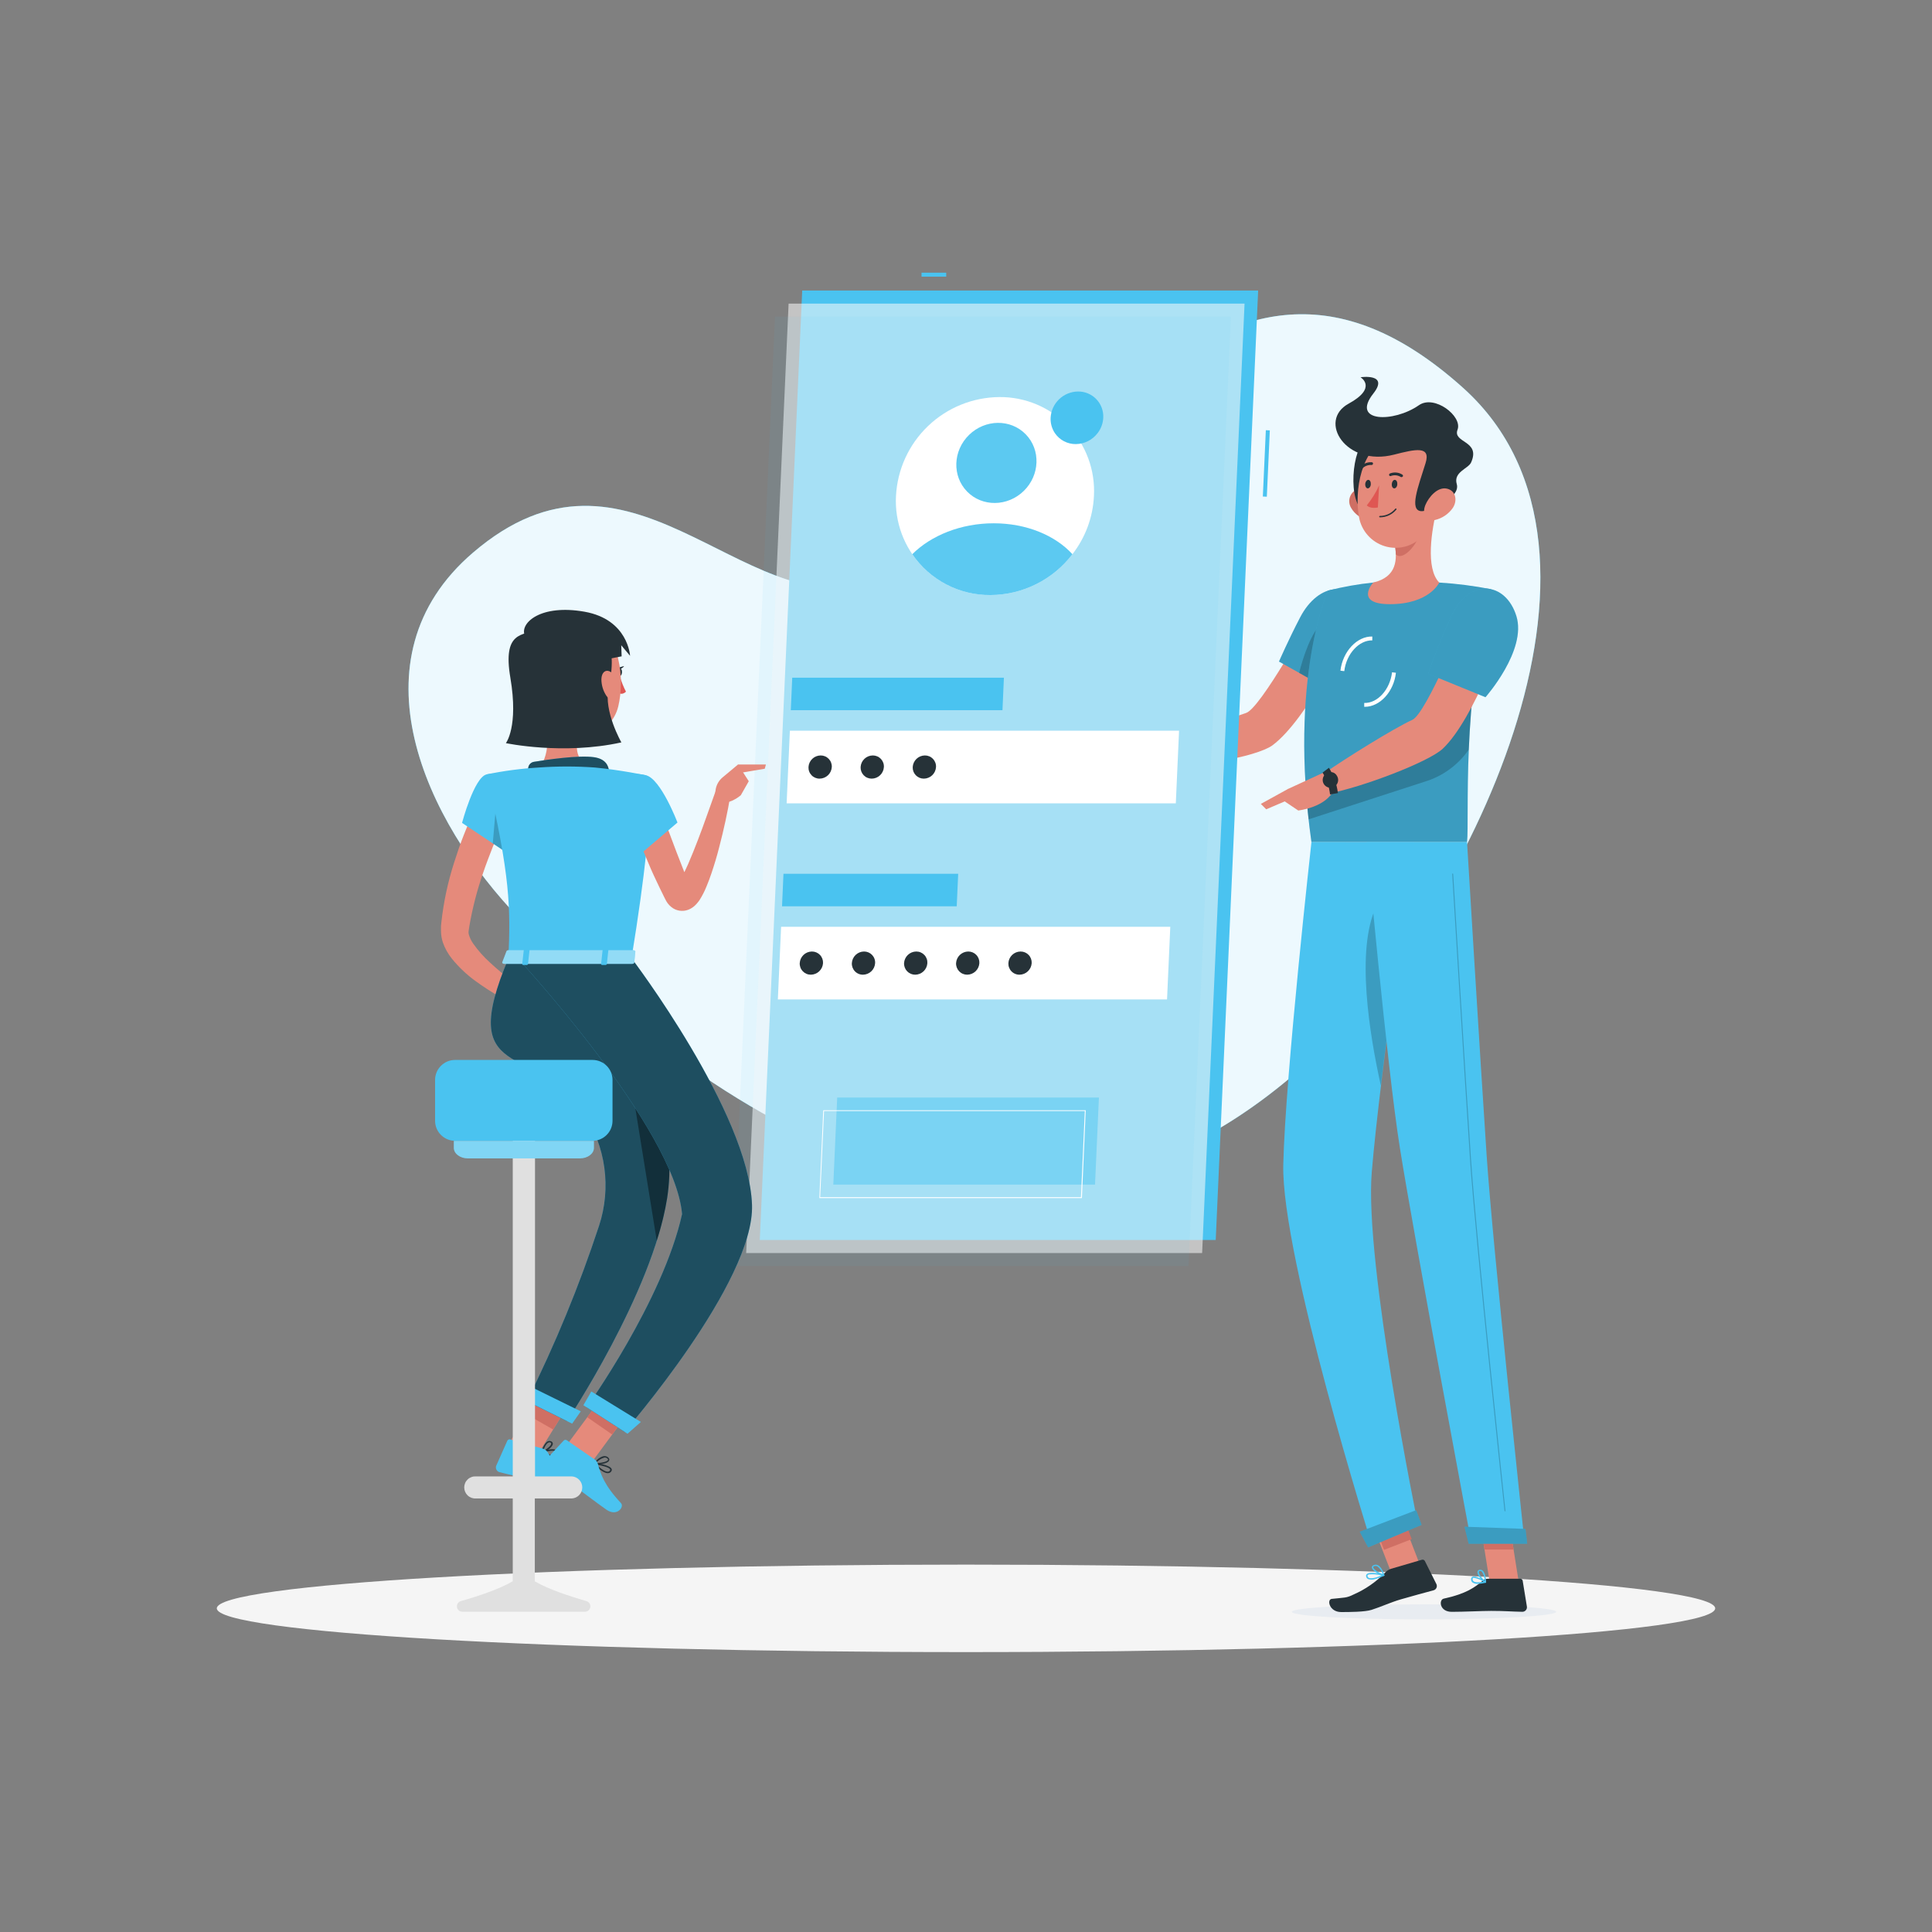 <svg width="301" height="301" viewBox="0 0 301 301" fill="none" xmlns="http://www.w3.org/2000/svg">
<rect x="0" y="0" width="301" height="301" fill="#808080" stroke="none"/>
<path d="M80.945 143.12C116.186 179.456 162.498 204.68 205.426 163.967C227.556 142.993 256.801 86.351 227.941 60.423C188.167 24.7 165.333 83.148 135.612 91.071C115.229 96.489 98.09 65.185 73.691 86.098C54.403 102.623 66.292 128.015 80.945 143.12Z" fill="#4AC3F0"/>
<path opacity="0.9" d="M80.945 143.12C116.186 179.456 162.498 204.68 205.426 163.967C227.556 142.993 256.801 86.351 227.941 60.423C188.167 24.7 165.333 83.148 135.612 91.071C115.229 96.489 98.09 65.185 73.691 86.098C54.403 102.623 66.292 128.015 80.945 143.12Z" fill="white"/>
<path d="M150.5 257.391C214.964 257.391 267.222 254.34 267.222 250.576C267.222 246.813 214.964 243.762 150.5 243.762C86.036 243.762 33.778 246.813 33.778 250.576C33.778 254.34 86.036 257.391 150.5 257.391Z" fill="#F5F5F5"/>
<path d="M210.249 98.385L204.277 95.977C204.277 95.977 196.397 110.346 194.139 111.075C191.069 112.062 184.712 114.807 180.943 115.289C180.432 115.891 179.595 117.763 179.673 118.443C184.736 120.135 195.861 117.889 198.245 116.119C203.669 112.104 210.249 98.385 210.249 98.385Z" fill="#E58A7B"/>
<path d="M212.085 95.116C213.198 99.228 207.166 107.499 207.166 107.499L199.262 103.068C199.262 103.068 200.743 99.667 202.549 96.206C205.445 90.613 210.814 90.426 212.085 95.116Z" fill="#4AC3F0"/>
<path opacity="0.2" d="M212.085 95.116C213.198 99.228 207.166 107.499 207.166 107.499L199.262 103.068C199.262 103.068 200.743 99.667 202.549 96.206C205.445 90.613 210.814 90.426 212.085 95.116Z" fill="black"/>
<path opacity="0.2" d="M202.399 104.838L205.511 106.584L206.059 97.03C204.247 98.421 202.97 102.611 202.399 104.838Z" fill="black"/>
<path d="M206.884 92.022C206.884 92.022 200.731 105.711 204.319 131.2H228.562C228.947 127.479 227.671 109.323 232.288 91.793C229.629 91.273 226.938 90.929 224.233 90.763C220.803 90.565 217.363 90.565 213.933 90.763C211.555 91.005 209.198 91.425 206.884 92.022Z" fill="#4AC3F0"/>
<path opacity="0.2" d="M206.884 92.022C206.884 92.022 200.731 105.711 204.319 131.2H228.562C228.947 127.479 227.671 109.323 232.288 91.793C229.629 91.273 226.938 90.929 224.233 90.763C220.803 90.565 217.363 90.565 213.933 90.763C211.555 91.005 209.198 91.425 206.884 92.022Z" fill="black"/>
<g style="mix-blend-mode:multiply">
<path d="M201.261 251.118C201.225 251.768 210.417 252.292 221.789 252.292C233.161 252.292 242.42 251.768 242.456 251.118C242.492 250.468 233.305 249.95 221.927 249.95C210.55 249.95 201.303 250.474 201.261 251.118Z" fill="#E8ECF1"/>
</g>
<path d="M217.443 234.035L213.143 235.7L216.847 245.268L221.146 243.603L217.443 234.035Z" fill="#E58A7B"/>
<path d="M236.616 246.489H232.083L230.422 235.996H234.955L236.616 246.489Z" fill="#E58A7B"/>
<path d="M231.77 245.965H236.863C236.952 245.965 237.037 245.997 237.104 246.054C237.171 246.111 237.216 246.191 237.23 246.278L237.887 250.305C237.9 250.406 237.892 250.509 237.863 250.607C237.833 250.704 237.783 250.795 237.716 250.871C237.649 250.948 237.565 251.009 237.472 251.05C237.379 251.092 237.278 251.113 237.176 251.112C235.4 251.082 234.545 250.973 232.306 250.973C230.927 250.973 228.092 251.118 226.178 251.118C224.263 251.118 224.137 249.24 224.925 249.065C228.465 248.301 229.838 247.259 231.018 246.248C231.226 246.065 231.493 245.964 231.77 245.965Z" fill="#263238"/>
<path d="M216.72 244.412L221.536 243.003C221.622 242.979 221.714 242.985 221.796 243.02C221.878 243.055 221.946 243.117 221.988 243.196L223.794 246.808C223.836 246.899 223.857 246.999 223.857 247.1C223.856 247.201 223.833 247.3 223.79 247.391C223.747 247.482 223.685 247.563 223.608 247.627C223.53 247.692 223.44 247.739 223.342 247.765C221.59 248.246 220.416 248.541 218.225 249.18C216.714 249.619 215.173 250.335 213.68 250.811C212.645 251.142 210.213 251.154 208.954 251.154C207.094 251.154 206.679 249.192 207.479 249.101C209.496 248.879 209.767 248.981 210.881 248.421C212.703 247.624 214.355 246.484 215.745 245.062C216.007 244.763 216.344 244.539 216.72 244.412Z" fill="#263238"/>
<path d="M181.702 115.265L176.717 113.176L174.664 118.702C176.707 119.013 178.786 119.013 180.829 118.702L181.702 115.265Z" fill="#E58A7B"/>
<path d="M173.009 113.031L172.876 116.703L174.664 118.69L176.717 113.164L173.009 113.031Z" fill="#E58A7B"/>
<path d="M218.033 234.848L213.72 236.513L215.63 241.46L219.943 239.795L218.033 234.848Z" fill="#CF6F64"/>
<path d="M234.955 235.996H230.422L231.283 241.408H235.816L234.955 235.996Z" fill="#CF6F64"/>
<path opacity="0.2" d="M203.548 124.307C203.639 125.397 203.741 126.51 203.873 127.654L221.897 121.803C224.712 120.968 227.158 119.2 228.832 116.788C228.905 115.181 228.995 113.489 229.133 111.725C229.194 110.87 229.266 109.991 229.344 109.1C229.422 108.209 229.531 107.222 229.645 106.271L203.548 124.307Z" fill="black"/>
<path d="M209.436 104.561L208.834 104.489C209.189 101.479 211.434 99.107 213.8 99.167V99.769C211.729 99.727 209.755 101.864 209.436 104.561Z" fill="white"/>
<path d="M212.645 110.118H212.542V109.516C214.613 109.594 216.558 107.433 216.877 104.742L217.479 104.814C217.16 107.758 214.986 110.118 212.645 110.118Z" fill="white"/>
<path d="M223.896 79.163C223.047 82.48 222.048 88.554 224.233 90.763C224.233 90.763 222.704 94.128 216.545 94.128C210.917 94.128 213.933 90.763 213.933 90.763C217.677 89.884 217.743 87.151 217.25 84.562L223.896 79.163Z" fill="#E58A7B"/>
<path d="M221.187 81.366L217.256 84.563C217.378 85.158 217.448 85.762 217.467 86.369C218.616 87.513 220.922 84.617 221.157 83.136C221.276 82.553 221.286 81.953 221.187 81.366Z" fill="#CF6F64"/>
<path d="M210.496 79.121C210.769 79.595 211.137 80.007 211.578 80.333C212.018 80.658 212.52 80.889 213.054 81.011C214.499 81.33 215.221 80 214.824 78.663C214.469 77.459 213.283 75.84 211.814 76.117C211.499 76.182 211.205 76.321 210.955 76.523C210.705 76.725 210.507 76.984 210.378 77.278C210.249 77.572 210.193 77.893 210.213 78.214C210.233 78.534 210.33 78.845 210.496 79.121Z" fill="#CF6F64"/>
<path d="M212.885 68.507C210.634 69.537 209.839 78.482 212.669 79.807C215.498 81.131 217.148 66.551 212.885 68.507Z" fill="#263238"/>
<path d="M224.582 74.172C224.041 78.663 223.98 81.306 221.572 83.605C220.826 84.368 219.884 84.911 218.849 85.172C217.814 85.433 216.727 85.403 215.708 85.085C214.689 84.768 213.778 84.175 213.075 83.372C212.372 82.569 211.904 81.587 211.724 80.535C210.995 76.502 212.001 69.838 216.504 68.05C217.45 67.632 218.49 67.476 219.517 67.596C220.544 67.716 221.52 68.109 222.345 68.734C223.169 69.358 223.811 70.192 224.204 71.148C224.598 72.104 224.728 73.148 224.582 74.172Z" fill="#E58A7B"/>
<path d="M217.184 70.831C220.519 69.982 222.969 69.404 222.09 72.18C220.928 75.888 219.531 79.476 221.404 79.638C222.548 79.741 227.604 77.598 226.96 75.424C226.4 73.534 228.766 73.016 229.188 72.059C230.747 68.592 226.286 69.049 227.081 66.942C227.875 64.835 223.469 61.44 221.061 63.132C217.142 65.865 210.417 65.823 213.951 61.325C216.485 58.117 211.964 58.773 211.964 58.773C211.964 58.773 214.697 60.392 210.098 62.897C205.234 65.57 209.695 72.751 217.184 70.831Z" fill="#263238"/>
<path d="M226.352 79.121C225.694 80.073 224.705 80.747 223.577 81.011C222.09 81.33 221.518 80 222.078 78.663C222.578 77.459 223.95 75.84 225.371 76.117C226.792 76.394 227.117 77.941 226.352 79.121Z" fill="#E58A7B"/>
<path d="M204.319 131.2C204.319 131.2 200.249 167.621 199.93 181.443C199.605 195.818 213.722 240.673 213.722 240.673L220.946 237.663C220.946 237.663 212.518 196.679 213.722 182.562C214.998 167.169 220.272 131.224 220.272 131.224L204.319 131.2Z" fill="#4AC3F0"/>
<path opacity="0.2" d="M214.432 141.199C211.188 147.929 213.373 161.24 215.131 169.126C215.799 163.557 216.594 157.513 217.346 151.921C217.274 143.324 216.606 136.684 214.432 141.199Z" fill="black"/>
<path d="M220.627 235.279C220.663 235.279 221.482 237.579 221.482 237.579L213.15 241.083L211.838 238.638L220.627 235.279Z" fill="#4AC3F0"/>
<path d="M212.922 131.2C212.922 131.2 216.034 165.839 218.093 178.812C220.356 193.025 229.23 240.36 229.23 240.36H237.531C237.531 240.36 232.559 194.175 231.62 180.1C230.596 164.833 228.562 131.2 228.562 131.2H212.922Z" fill="#4AC3F0"/>
<path d="M237.658 238.199C237.694 238.199 237.935 240.517 237.935 240.517H228.808L228.158 237.856L237.658 238.199Z" fill="#4AC3F0"/>
<path opacity="0.2" d="M234.479 235.454C234.46 235.454 234.442 235.448 234.428 235.436C234.413 235.423 234.404 235.406 234.401 235.388C234.353 234.966 229.868 193.248 229.025 180.606C228.11 166.892 226.268 136.473 226.25 136.166C226.249 136.156 226.25 136.146 226.253 136.137C226.257 136.127 226.262 136.118 226.269 136.111C226.276 136.104 226.284 136.098 226.293 136.094C226.302 136.09 226.312 136.088 226.322 136.088C226.342 136.088 226.361 136.095 226.375 136.109C226.39 136.122 226.399 136.14 226.4 136.16C226.4 136.467 228.261 166.862 229.176 180.6C230.018 193.242 234.503 234.93 234.545 235.382C234.547 235.392 234.547 235.402 234.544 235.412C234.542 235.422 234.537 235.431 234.531 235.439C234.525 235.447 234.517 235.453 234.508 235.458C234.499 235.463 234.489 235.465 234.479 235.466V235.454Z" fill="black"/>
<path d="M217.695 75.424C217.695 75.792 217.466 76.087 217.226 76.087C216.985 76.087 216.81 75.792 216.834 75.424C216.858 75.057 217.063 74.762 217.304 74.762C217.545 74.762 217.719 75.063 217.695 75.424Z" fill="#263238"/>
<path d="M213.566 75.424C213.566 75.792 213.331 76.087 213.096 76.087C212.861 76.087 212.681 75.792 212.699 75.424C212.717 75.057 212.934 74.762 213.174 74.762C213.415 74.762 213.59 75.063 213.566 75.424Z" fill="#263238"/>
<path d="M214.866 75.611C214.363 76.732 213.716 77.783 212.94 78.735C213.542 79.337 214.667 79.06 214.667 79.06L214.866 75.611Z" fill="#DF5753"/>
<path d="M214.974 80.596C214.96 80.596 214.947 80.593 214.934 80.587C214.921 80.582 214.909 80.573 214.9 80.563C214.89 80.553 214.883 80.541 214.878 80.528C214.873 80.515 214.871 80.501 214.872 80.487C214.874 80.458 214.886 80.43 214.908 80.41C214.929 80.39 214.957 80.379 214.986 80.379C215.447 80.382 215.902 80.282 216.319 80.086C216.736 79.89 217.103 79.603 217.394 79.247C217.415 79.229 217.442 79.219 217.47 79.219C217.497 79.219 217.524 79.229 217.545 79.247C217.564 79.267 217.575 79.294 217.575 79.322C217.575 79.35 217.564 79.377 217.545 79.397C217.233 79.776 216.84 80.081 216.395 80.288C215.951 80.495 215.465 80.6 214.974 80.596Z" fill="#263238"/>
<path d="M218.43 74.317C218.401 74.332 218.369 74.34 218.337 74.34C218.304 74.34 218.272 74.332 218.243 74.317C218.018 74.171 217.762 74.081 217.495 74.053C217.228 74.024 216.959 74.059 216.708 74.154C216.684 74.167 216.657 74.174 216.63 74.176C216.603 74.177 216.575 74.174 216.549 74.165C216.524 74.156 216.5 74.142 216.48 74.123C216.459 74.105 216.443 74.083 216.431 74.058C216.409 74.004 216.408 73.944 216.43 73.89C216.451 73.836 216.493 73.793 216.546 73.769C216.86 73.641 217.201 73.59 217.54 73.621C217.878 73.653 218.204 73.766 218.49 73.95C218.513 73.966 218.533 73.986 218.548 74.009C218.563 74.032 218.574 74.058 218.579 74.086C218.584 74.113 218.583 74.141 218.577 74.169C218.572 74.196 218.56 74.222 218.544 74.245C218.514 74.279 218.474 74.304 218.43 74.317Z" fill="#263238"/>
<path d="M211.97 73.113C211.938 73.105 211.909 73.088 211.886 73.064C211.866 73.045 211.85 73.021 211.839 72.996C211.828 72.97 211.823 72.942 211.823 72.914C211.823 72.886 211.828 72.858 211.839 72.832C211.85 72.806 211.866 72.783 211.886 72.763C212.117 72.505 212.404 72.303 212.726 72.173C213.047 72.044 213.394 71.99 213.74 72.017C213.768 72.021 213.794 72.031 213.818 72.046C213.842 72.061 213.862 72.081 213.878 72.104C213.894 72.127 213.905 72.153 213.91 72.181C213.915 72.208 213.915 72.236 213.909 72.264C213.896 72.32 213.863 72.369 213.816 72.402C213.77 72.435 213.713 72.45 213.656 72.444C213.382 72.427 213.108 72.472 212.855 72.577C212.602 72.681 212.375 72.842 212.193 73.046C212.166 73.077 212.13 73.099 212.091 73.111C212.052 73.123 212.01 73.123 211.97 73.113Z" fill="#263238"/>
<path d="M234.618 97.716L228.357 96.049C228.357 96.049 222.216 111.165 220.043 112.146C217.093 113.495 209.623 118.166 206.444 120.376C206.269 121.128 206.408 123.121 206.805 123.669C212.223 122.681 222.596 118.69 224.763 116.661C229.705 112.032 234.618 97.716 234.618 97.716Z" fill="#E58A7B"/>
<path d="M230.247 246.76C229.942 246.784 229.637 246.701 229.386 246.525C229.309 246.455 229.251 246.366 229.218 246.267C229.185 246.167 229.179 246.061 229.2 245.959C229.203 245.895 229.224 245.833 229.26 245.78C229.297 245.727 229.346 245.685 229.404 245.658C229.91 245.399 231.325 246.296 231.487 246.398C231.505 246.409 231.519 246.426 231.527 246.446C231.534 246.465 231.535 246.487 231.529 246.507C231.524 246.528 231.514 246.547 231.499 246.563C231.484 246.579 231.466 246.591 231.445 246.597C231.053 246.694 230.651 246.748 230.247 246.76ZM229.645 245.821C229.6 245.81 229.552 245.81 229.507 245.821C229.484 245.832 229.464 245.85 229.452 245.873C229.439 245.895 229.433 245.921 229.434 245.947C229.418 246.017 229.421 246.09 229.442 246.159C229.463 246.227 229.502 246.289 229.555 246.338C229.79 246.549 230.38 246.573 231.156 246.423C230.694 246.118 230.173 245.913 229.627 245.821H229.645Z" fill="#4AC3F0"/>
<path d="M231.415 246.597C231.399 246.602 231.383 246.602 231.367 246.597C230.915 246.345 230.067 245.351 230.193 244.846C230.212 244.765 230.257 244.694 230.322 244.643C230.386 244.591 230.466 244.563 230.548 244.563C230.629 244.552 230.711 244.559 230.789 244.582C230.867 244.606 230.939 244.647 231 244.701C231.499 245.129 231.529 246.441 231.529 246.507C231.532 246.527 231.529 246.547 231.519 246.565C231.509 246.582 231.494 246.596 231.475 246.603C231.455 246.608 231.434 246.605 231.415 246.597ZM230.608 244.761H230.566C230.428 244.761 230.41 244.84 230.404 244.87C230.332 245.165 230.867 245.917 231.313 246.272C231.311 245.764 231.153 245.268 230.861 244.852C230.791 244.791 230.701 244.758 230.608 244.761Z" fill="#4AC3F0"/>
<path d="M214.264 246.007C213.896 246.136 213.495 246.136 213.126 246.007C213.043 245.962 212.972 245.896 212.92 245.816C212.869 245.736 212.838 245.645 212.831 245.55C212.824 245.49 212.831 245.43 212.853 245.374C212.875 245.318 212.911 245.269 212.958 245.231C213.439 244.797 215.408 245.231 215.631 245.315C215.652 245.32 215.67 245.333 215.684 245.35C215.697 245.368 215.703 245.389 215.703 245.411C215.704 245.434 215.698 245.456 215.686 245.476C215.674 245.495 215.657 245.51 215.637 245.52C215.193 245.72 214.734 245.883 214.264 246.007ZM213.283 245.291C213.214 245.305 213.15 245.336 213.096 245.381C213.077 245.396 213.062 245.415 213.054 245.437C213.045 245.46 213.043 245.484 213.048 245.508C213.052 245.571 213.072 245.632 213.105 245.686C213.139 245.739 213.185 245.784 213.241 245.815C213.56 245.983 214.3 245.851 215.257 245.447C214.613 245.285 213.945 245.232 213.283 245.291Z" fill="#4AC3F0"/>
<path d="M215.618 245.519H215.57C214.968 245.411 213.764 244.719 213.728 244.201C213.728 244.081 213.782 243.912 214.071 243.816C214.169 243.781 214.272 243.766 214.376 243.772C214.479 243.779 214.58 243.806 214.673 243.852C215.323 244.171 215.666 245.327 215.685 245.381C215.689 245.399 215.688 245.418 215.683 245.436C215.678 245.454 215.668 245.47 215.654 245.483C215.645 245.498 215.633 245.51 215.618 245.519ZM214.192 243.996H214.131C213.945 244.062 213.945 244.141 213.945 244.165C213.945 244.478 214.818 245.05 215.426 245.242C215.286 244.759 214.989 244.335 214.583 244.038C214.462 243.977 214.323 243.962 214.192 243.996Z" fill="#4AC3F0"/>
<path d="M206.956 120.021L200.677 122.91L199.948 124.716L202.266 126.275C202.266 126.275 206.601 125.806 207.835 123.018L206.956 120.021Z" fill="#E58A7B"/>
<path d="M207.22 123.771C207.08 122.565 206.682 121.402 206.052 120.364L207.046 119.617C207.793 120.814 208.27 122.16 208.442 123.56L207.22 123.771Z" fill="#263238"/>
<path d="M208.292 120.876C208.425 121.084 208.49 121.329 208.479 121.576C208.468 121.823 208.381 122.061 208.229 122.257C208.078 122.453 207.871 122.597 207.634 122.671C207.398 122.745 207.145 122.744 206.909 122.668C206.674 122.593 206.467 122.447 206.317 122.25C206.168 122.053 206.082 121.815 206.073 121.568C206.063 121.32 206.13 121.076 206.265 120.868C206.399 120.661 206.594 120.499 206.823 120.406C207.08 120.275 207.379 120.251 207.654 120.339C207.929 120.427 208.158 120.62 208.292 120.876Z" fill="#263238"/>
<path d="M196.433 125.246L197.27 126.089L202.904 123.681L200.677 122.91L196.433 125.246Z" fill="#E58A7B"/>
<path opacity="0.2" d="M220.627 235.279C220.663 235.279 221.482 237.579 221.482 237.579L213.15 241.083L211.838 238.638L220.627 235.279Z" fill="black"/>
<path opacity="0.2" d="M237.658 238.199C237.694 238.199 237.935 240.517 237.935 240.517H228.808L228.158 237.856L237.658 238.199Z" fill="black"/>
<path d="M236.249 95.983C237.904 101.323 231.433 108.625 231.433 108.625L222.493 104.977C223.553 101.89 224.775 98.862 226.153 95.905C228.899 89.987 234.575 90.595 236.249 95.983Z" fill="#4AC3F0"/>
<path opacity="0.2" d="M236.249 95.983C237.904 101.323 231.433 108.625 231.433 108.625L222.493 104.977C223.553 101.89 224.775 98.862 226.153 95.905C228.899 89.987 234.575 90.595 236.249 95.983Z" fill="black"/>
<path d="M147.418 42.483H143.571V43.103H147.418V42.483Z" fill="#4AC3F0"/>
<path d="M197.214 67.025L196.748 77.356L197.368 77.384L197.833 67.052L197.214 67.025Z" fill="#4AC3F0"/>
<path d="M196.017 45.265H124.981L118.371 193.188H189.407L196.017 45.265Z" fill="#4AC3F0"/>
<path opacity="0.56" d="M193.898 47.299H122.862L116.252 195.223H187.288L193.898 47.299Z" fill="#FAFAFA"/>
<path opacity="0.07" d="M191.779 49.328H120.743L114.127 197.252H185.163L191.779 49.328Z" fill="#4AC3F0"/>
<path d="M183.694 113.844H123.061L122.555 125.162H183.188L183.694 113.844Z" fill="white"/>
<path d="M156.405 105.585H123.428L123.205 110.648H156.183L156.405 105.585Z" fill="#4AC3F0"/>
<path d="M182.327 144.39H121.694L121.188 155.708H181.822L182.327 144.39Z" fill="white"/>
<path opacity="0.47" d="M171.209 170.992H130.435L129.827 184.555H170.601L171.209 170.992Z" fill="#4AC3F0"/>
<path d="M168.482 186.662H127.708C127.69 186.667 127.672 186.667 127.654 186.662C127.648 186.645 127.648 186.626 127.654 186.608L128.256 173.039C128.256 173.03 128.258 173.021 128.261 173.012C128.265 173.004 128.271 172.996 128.277 172.99C128.284 172.984 128.292 172.979 128.301 172.976C128.31 172.973 128.319 172.972 128.328 172.973H169.102C169.109 172.969 169.117 172.967 169.126 172.967C169.134 172.967 169.142 172.969 169.15 172.973C169.154 172.98 169.156 172.989 169.156 172.997C169.156 173.005 169.154 173.014 169.15 173.021L168.56 186.62C168.553 186.634 168.541 186.646 168.527 186.654C168.513 186.661 168.497 186.664 168.482 186.662ZM127.78 186.518H168.409L169.011 173.093H128.382L127.78 186.518Z" fill="white"/>
<path d="M149.284 136.13H122.062L121.839 141.199H149.055L149.284 136.13Z" fill="#4AC3F0"/>
<path d="M170.432 77.285C170.276 80.579 169.105 83.744 167.079 86.345C165.579 88.31 163.649 89.906 161.437 91.009C159.224 92.112 156.789 92.693 154.317 92.708C152.319 92.724 150.339 92.33 148.5 91.551C146.66 90.772 144.999 89.625 143.62 88.18C142.24 86.735 141.171 85.023 140.479 83.149C139.786 81.276 139.484 79.28 139.592 77.285C139.803 73.146 141.588 69.244 144.582 66.377C147.575 63.51 151.55 61.895 155.695 61.862C157.694 61.843 159.676 62.235 161.518 63.012C163.36 63.79 165.023 64.937 166.404 66.382C167.785 67.828 168.855 69.541 169.548 71.416C170.241 73.291 170.542 75.289 170.432 77.285Z" fill="white"/>
<path d="M171.883 65.088C171.844 65.964 171.532 66.806 170.992 67.496C170.592 68.018 170.079 68.442 169.49 68.735C168.902 69.028 168.254 69.183 167.597 69.188C166.96 69.192 166.332 69.04 165.767 68.745C165.203 68.45 164.719 68.021 164.358 67.496C163.88 66.787 163.644 65.943 163.684 65.088C163.742 63.989 164.217 62.954 165.013 62.193C165.808 61.433 166.863 61.004 167.964 60.995C168.495 60.99 169.021 61.094 169.51 61.3C170 61.506 170.441 61.811 170.809 62.194C171.176 62.578 171.461 63.032 171.645 63.53C171.83 64.028 171.911 64.558 171.883 65.088Z" fill="#4AC3F0"/>
<path d="M129.592 119.503C129.563 119.988 129.352 120.445 129 120.78C128.648 121.115 128.182 121.304 127.696 121.309C127.461 121.312 127.229 121.267 127.012 121.176C126.796 121.085 126.6 120.951 126.438 120.782C126.275 120.613 126.149 120.412 126.068 120.192C125.986 119.972 125.95 119.738 125.962 119.503C125.988 119.017 126.199 118.559 126.552 118.224C126.904 117.888 127.372 117.7 127.859 117.697C128.093 117.695 128.325 117.741 128.541 117.832C128.757 117.923 128.952 118.058 129.115 118.227C129.277 118.396 129.403 118.596 129.485 118.816C129.567 119.035 129.604 119.269 129.592 119.503Z" fill="#263238"/>
<path d="M137.707 119.503C137.68 119.989 137.468 120.446 137.116 120.781C136.764 121.117 136.297 121.306 135.811 121.309C135.577 121.311 135.345 121.265 135.129 121.174C134.913 121.083 134.719 120.949 134.557 120.78C134.395 120.611 134.269 120.41 134.188 120.191C134.107 119.971 134.071 119.737 134.083 119.503C134.109 119.018 134.319 118.561 134.671 118.226C135.022 117.89 135.488 117.701 135.973 117.697C136.208 117.695 136.441 117.74 136.657 117.831C136.874 117.921 137.069 118.056 137.232 118.225C137.394 118.394 137.52 118.595 137.602 118.815C137.684 119.035 137.72 119.269 137.707 119.503Z" fill="#263238"/>
<path d="M145.828 119.503C145.801 119.989 145.589 120.446 145.237 120.781C144.885 121.117 144.418 121.306 143.932 121.309C143.698 121.311 143.465 121.265 143.249 121.174C143.033 121.083 142.838 120.949 142.676 120.78C142.514 120.611 142.387 120.411 142.305 120.191C142.223 119.972 142.187 119.738 142.198 119.503C142.226 119.018 142.437 118.561 142.789 118.225C143.141 117.89 143.608 117.701 144.095 117.697C144.329 117.695 144.562 117.74 144.778 117.831C144.995 117.921 145.19 118.056 145.353 118.225C145.515 118.394 145.641 118.595 145.723 118.815C145.805 119.035 145.841 119.269 145.828 119.503Z" fill="#263238"/>
<path d="M128.226 150.049C128.197 150.534 127.985 150.99 127.633 151.325C127.281 151.66 126.816 151.849 126.33 151.855C126.095 151.857 125.863 151.811 125.647 151.72C125.431 151.629 125.236 151.494 125.073 151.325C124.911 151.156 124.785 150.956 124.703 150.736C124.621 150.517 124.584 150.283 124.596 150.049C124.623 149.563 124.835 149.106 125.187 148.771C125.539 148.435 126.006 148.247 126.492 148.243C126.726 148.241 126.959 148.287 127.175 148.378C127.391 148.469 127.586 148.603 127.748 148.772C127.911 148.941 128.037 149.142 128.119 149.361C128.201 149.581 128.237 149.815 128.226 150.049Z" fill="#263238"/>
<path d="M136.341 150.049C136.313 150.533 136.103 150.989 135.752 151.325C135.401 151.66 134.936 151.849 134.451 151.855C134.216 151.858 133.983 151.812 133.767 151.721C133.55 151.631 133.355 151.497 133.192 151.327C133.03 151.158 132.904 150.957 132.822 150.737C132.74 150.517 132.704 150.283 132.717 150.049C132.744 149.563 132.956 149.106 133.308 148.771C133.66 148.435 134.127 148.247 134.613 148.243C134.847 148.241 135.079 148.287 135.295 148.378C135.511 148.469 135.705 148.603 135.867 148.772C136.029 148.942 136.155 149.142 136.236 149.362C136.318 149.581 136.353 149.815 136.341 150.049Z" fill="#263238"/>
<path d="M144.48 150.049C144.453 150.534 144.241 150.991 143.889 151.327C143.537 151.662 143.07 151.851 142.584 151.855C142.35 151.856 142.118 151.809 141.902 151.718C141.687 151.627 141.492 151.493 141.33 151.324C141.167 151.155 141.041 150.955 140.959 150.735C140.876 150.516 140.839 150.283 140.85 150.049C140.879 149.564 141.091 149.108 141.443 148.772C141.795 148.437 142.26 148.248 142.746 148.243C142.981 148.24 143.214 148.285 143.43 148.376C143.646 148.467 143.842 148.601 144.004 148.77C144.167 148.939 144.293 149.14 144.375 149.36C144.457 149.58 144.492 149.814 144.48 150.049Z" fill="#263238"/>
<path d="M152.583 150.049C152.554 150.534 152.342 150.99 151.99 151.325C151.638 151.66 151.173 151.85 150.687 151.855C150.452 151.856 150.221 151.809 150.005 151.718C149.789 151.627 149.595 151.492 149.432 151.324C149.27 151.155 149.144 150.955 149.062 150.735C148.979 150.516 148.942 150.283 148.953 150.049C148.982 149.564 149.194 149.108 149.545 148.772C149.897 148.437 150.363 148.248 150.849 148.243C151.084 148.241 151.316 148.287 151.532 148.378C151.748 148.469 151.943 148.603 152.105 148.772C152.268 148.941 152.394 149.142 152.476 149.361C152.558 149.581 152.594 149.815 152.583 150.049Z" fill="#263238"/>
<path d="M160.734 150.049C160.705 150.534 160.493 150.99 160.141 151.325C159.79 151.66 159.324 151.85 158.838 151.855C158.603 151.858 158.37 151.812 158.154 151.721C157.938 151.631 157.742 151.497 157.58 151.327C157.417 151.158 157.291 150.957 157.209 150.737C157.127 150.517 157.092 150.283 157.104 150.049C157.131 149.563 157.343 149.106 157.695 148.771C158.047 148.435 158.514 148.247 159 148.243C159.235 148.241 159.467 148.287 159.683 148.378C159.899 148.469 160.094 148.603 160.256 148.772C160.419 148.941 160.545 149.142 160.627 149.361C160.709 149.581 160.745 149.815 160.734 150.049Z" fill="#263238"/>
<path d="M159.502 76.482C162.021 74.018 162.155 70.068 159.8 67.66C157.446 65.252 153.494 65.298 150.974 67.762C148.455 70.226 148.321 74.175 150.676 76.583C153.031 78.991 156.982 78.946 159.502 76.482Z" fill="#4AC3F0"/>
<path d="M167.079 86.345C165.579 88.31 163.649 89.906 161.437 91.009C159.224 92.112 156.789 92.693 154.317 92.708C151.92 92.729 149.554 92.159 147.429 91.049C145.304 89.94 143.485 88.324 142.132 86.345C145.058 83.432 149.687 81.529 154.816 81.529C159.945 81.529 164.412 83.432 167.079 86.345Z" fill="#4AC3F0"/>
<path opacity="0.1" d="M159.502 76.482C162.021 74.018 162.155 70.068 159.8 67.66C157.446 65.252 153.494 65.298 150.974 67.762C148.455 70.226 148.321 74.175 150.676 76.583C153.031 78.991 156.982 78.946 159.502 76.482Z" fill="white"/>
<path opacity="0.1" d="M167.079 86.345C165.579 88.31 163.649 89.906 161.437 91.009C159.224 92.112 156.789 92.693 154.317 92.708C151.92 92.729 149.554 92.159 147.429 91.049C145.304 89.94 143.485 88.324 142.132 86.345C145.058 83.432 149.687 81.529 154.816 81.529C159.945 81.529 164.412 83.432 167.079 86.345Z" fill="white"/>
<path d="M78.507 127.889C77.935 129.141 77.333 130.52 76.809 131.856C76.285 133.193 75.75 134.571 75.286 135.944C74.34 138.649 73.619 141.428 73.131 144.252L72.998 145.137C72.986 145.288 73 145.441 73.041 145.588C73.183 146.087 73.406 146.559 73.703 146.985C74.476 148.087 75.373 149.097 76.376 149.995C77.433 150.978 78.542 151.905 79.699 152.77C80.855 153.661 82.071 154.528 83.269 155.346L82.143 157.459C79.282 156.213 76.567 154.657 74.046 152.818C72.701 151.837 71.487 150.688 70.434 149.399C69.81 148.631 69.323 147.762 68.995 146.828C68.805 146.245 68.707 145.636 68.706 145.022C68.706 144.878 68.706 144.667 68.706 144.565V144.27L68.766 143.668C69.112 140.531 69.771 137.437 70.735 134.433C71.204 132.952 71.704 131.477 72.276 130.038C72.848 128.6 73.438 127.191 74.166 125.728L78.507 127.889Z" fill="#E58A7B"/>
<path d="M82.42 154.973L86.676 152.818L85.574 157.489C85.574 157.489 82.654 158.308 81.3 156.887L82.42 154.973Z" fill="#E58A7B"/>
<path d="M90.571 153.582L89.439 157.447L85.574 157.489L86.676 152.818L90.571 153.582Z" fill="#E58A7B"/>
<path d="M96.579 105.35C96.806 106.184 97.123 106.992 97.524 107.758C97.407 107.891 97.256 107.989 97.088 108.043C96.919 108.098 96.739 108.105 96.567 108.065L96.579 105.35Z" fill="#DF5753"/>
<path d="M96.453 105.387C96.702 105.387 96.904 105.077 96.904 104.694C96.904 104.312 96.702 104.002 96.453 104.002C96.203 104.002 96.001 104.312 96.001 104.694C96.001 105.077 96.203 105.387 96.453 105.387Z" fill="#263238"/>
<path d="M96.32 104.026L97.235 103.767C97.235 103.767 96.789 104.477 96.32 104.026Z" fill="#263238"/>
<path d="M84.822 109.769C85.37 112.568 85.917 117.703 83.955 119.576C83.955 119.576 84.725 122.417 89.933 122.417C95.658 122.417 92.666 119.576 92.666 119.576C89.541 118.829 89.62 116.511 90.168 114.332L84.822 109.769Z" fill="#E58A7B"/>
<path d="M83.299 103.388C83.588 108.065 83.612 110.052 85.972 112.454C89.529 116.066 95.212 114.693 96.326 110.046C97.331 105.832 96.693 98.897 92.112 97.037C91.106 96.622 90.012 96.472 88.932 96.598C87.851 96.725 86.821 97.125 85.939 97.761C85.057 98.397 84.351 99.247 83.889 100.232C83.427 101.217 83.224 102.303 83.299 103.388Z" fill="#E58A7B"/>
<path d="M83.762 98.126C81.414 98.981 78.284 98.343 79.512 105.585C80.812 113.255 78.814 115.777 78.814 115.777C78.814 115.777 87.717 117.673 96.808 115.663C96.808 115.663 94.032 110.81 94.809 107.235C95.802 102.72 95.02 101.052 95.02 101.052C95.02 101.052 87.061 96.922 83.762 98.126Z" fill="#263238"/>
<path d="M93.695 105.826C93.698 106.715 93.952 107.586 94.43 108.336C95.068 109.311 95.82 108.938 96.007 107.903C96.176 106.994 96.049 105.386 95.236 104.76C94.424 104.134 93.707 104.748 93.695 105.826Z" fill="#E58A7B"/>
<path d="M81.722 98.915C81.047 97.019 84.262 94.099 91.065 95.303C97.867 96.507 98.162 102.172 98.162 102.172L96.79 100.534L96.85 102.256L89.861 103.598L81.722 98.915Z" fill="#263238"/>
<path d="M82.299 119.895C82.259 119.62 82.328 119.34 82.491 119.115C82.654 118.89 82.898 118.738 83.172 118.691C85.291 118.342 90.107 117.631 92.527 117.968C94.333 118.221 94.803 119.269 94.881 120.13C94.893 120.28 94.873 120.432 94.822 120.574C94.771 120.716 94.69 120.846 94.584 120.955C94.479 121.063 94.351 121.147 94.21 121.202C94.069 121.257 93.918 121.282 93.767 121.273L83.305 120.804C83.058 120.791 82.823 120.694 82.64 120.528C82.457 120.363 82.336 120.139 82.299 119.895Z" fill="#4AC3F0"/>
<path opacity="0.6" d="M82.299 119.895C82.259 119.62 82.328 119.34 82.491 119.115C82.654 118.89 82.898 118.738 83.172 118.691C85.291 118.342 90.107 117.631 92.527 117.968C94.333 118.221 94.803 119.269 94.881 120.13C94.893 120.28 94.873 120.432 94.822 120.574C94.771 120.716 94.69 120.846 94.584 120.955C94.479 121.063 94.351 121.147 94.21 121.202C94.069 121.257 93.918 121.282 93.767 121.273L83.305 120.804C83.058 120.791 82.823 120.694 82.64 120.528C82.457 120.363 82.336 120.139 82.299 119.895Z" fill="black"/>
<path d="M88.35 225.064L92.232 227.761L98.728 218.954L94.845 216.263L88.35 225.064Z" fill="#E58A7B"/>
<path d="M79.295 224.89L83.395 227.225L89.144 217.912L85.044 215.577L79.295 224.89Z" fill="#E58A7B"/>
<path d="M98.722 218.954L95.375 223.493L91.492 220.802L94.839 216.263L98.722 218.954Z" fill="#CF6F64"/>
<path d="M85.038 215.577L89.144 217.918L86.182 222.716L82.077 220.375L85.038 215.577Z" fill="#CF6F64"/>
<path d="M91.624 149.296C91.624 149.296 106.783 168.398 103.935 186.669C101.642 201.424 88.337 221.404 88.337 221.404L82.083 218.298C86.491 209.463 90.254 200.321 93.34 190.943C94.292 188.031 94.57 184.941 94.152 181.906C93.735 178.872 92.634 175.971 90.932 173.425C83.251 162.209 70.946 168.885 79.223 149.296H91.624Z" fill="#4AC3F0"/>
<path opacity="0.6" d="M91.624 149.296C91.624 149.296 106.783 168.398 103.935 186.669C101.642 201.424 88.337 221.404 88.337 221.404L82.083 218.298C86.491 209.463 90.254 200.321 93.34 190.943C94.292 188.031 94.57 184.941 94.152 181.906C93.735 178.872 92.634 175.971 90.932 173.425C83.251 162.209 70.946 168.885 79.223 149.296H91.624Z" fill="black"/>
<path opacity="0.4" d="M99.059 161.565L96.856 159.374C96.856 159.548 101.124 185.898 102.322 193.302C103.029 191.139 103.57 188.925 103.941 186.68C105.35 177.716 102.406 168.56 99.059 161.565Z" fill="black"/>
<path d="M98.391 149.296C98.391 149.296 116.643 173.304 117.161 187.698C117.589 199.738 97.295 223.065 97.295 223.065L91.396 219.249C91.396 219.249 103.273 202.682 106.265 189.149C105.109 175.736 80.668 149.296 80.668 149.296H98.391Z" fill="#4AC3F0"/>
<path opacity="0.6" d="M98.391 149.296C98.391 149.296 116.643 173.304 117.161 187.698C117.589 199.738 97.295 223.065 97.295 223.065L91.396 219.249C91.396 219.249 103.273 202.682 106.265 189.149C105.109 175.736 80.668 149.296 80.668 149.296H98.391Z" fill="black"/>
<path d="M75.81 120.647C73.859 121.11 71.987 128.202 71.987 128.202L79.614 133.295C79.614 133.295 82.155 127.684 81.264 125.228C80.343 122.67 78.26 120.063 75.81 120.647Z" fill="#4AC3F0"/>
<path opacity="0.2" d="M77.303 125.216L76.773 131.399L79.609 133.301C80.391 131.539 80.971 129.693 81.336 127.799L77.303 125.216Z" fill="black"/>
<path d="M100.648 120.785C100.648 120.785 102.9 121.574 98.391 149.29H79.211C79.536 141.464 79.542 136.648 75.81 120.647C78.495 120.093 81.218 119.735 83.955 119.575C86.855 119.367 89.766 119.367 92.666 119.575C96.41 119.919 100.648 120.785 100.648 120.785Z" fill="#4AC3F0"/>
<path d="M102.599 125.216C103.032 126.42 103.49 127.714 103.971 128.96C104.453 130.207 104.91 131.489 105.398 132.753L106.873 136.534L107.246 137.479L107.439 137.948L107.529 138.183C107.529 138.225 107.529 138.225 107.529 138.219C107.419 138.064 107.275 137.936 107.108 137.846C106.87 137.706 106.601 137.625 106.325 137.611C106.096 137.604 105.868 137.647 105.657 137.738C105.38 137.864 105.38 137.918 105.386 137.912C105.436 137.872 105.481 137.825 105.519 137.774C105.852 137.336 106.14 136.866 106.379 136.371C106.662 135.817 106.933 135.227 107.204 134.631C107.734 133.427 108.221 132.181 108.709 130.923C109.197 129.665 109.66 128.394 110.112 127.112L111.484 123.271L113.802 123.873C113.344 126.619 112.755 129.291 112.044 132.013C111.701 133.367 111.298 134.709 110.84 136.064C110.611 136.744 110.359 137.418 110.07 138.111C109.768 138.862 109.398 139.584 108.962 140.266C108.802 140.496 108.625 140.713 108.432 140.916C108.125 141.248 107.752 141.513 107.337 141.693C106.968 141.851 106.569 141.925 106.169 141.909C105.72 141.893 105.283 141.762 104.898 141.53C104.445 141.247 104.069 140.856 103.803 140.392C103.712 140.236 103.634 140.079 103.58 139.965L103.466 139.736L103.237 139.267L102.779 138.334C102.177 137.081 101.575 135.817 101.052 134.547C100.528 133.277 99.974 131.988 99.456 130.694C98.939 129.4 98.475 128.106 98.036 126.709L102.599 125.216Z" fill="#E58A7B"/>
<path d="M100.648 120.785C102.954 121.333 105.549 128.148 105.549 128.148L98.692 133.981C98.692 133.981 94.255 126.553 95.152 124.102C96.085 121.55 97.638 120.069 100.648 120.785Z" fill="#4AC3F0"/>
<path d="M112.574 121.117L114.982 119.106L116.656 121.713L115.421 123.886C115.421 123.886 113.459 125.692 111.725 124.771C111.45 124.152 111.384 123.461 111.537 122.801C111.69 122.142 112.054 121.551 112.574 121.117Z" fill="#E58A7B"/>
<path d="M119.328 119.112L119.148 119.768L115.337 120.406L114.964 119.106L119.328 119.112Z" fill="#E58A7B"/>
<path d="M97.765 223.372L90.89 218.93L92.124 216.787L99.848 221.536L97.765 223.372Z" fill="#4AC3F0"/>
<path d="M86.086 226.912C85.483 226.838 84.903 226.633 84.388 226.31C84.367 226.303 84.349 226.289 84.336 226.27C84.323 226.252 84.316 226.23 84.316 226.208C84.316 226.185 84.323 226.163 84.336 226.145C84.349 226.127 84.367 226.113 84.388 226.105C84.575 226.045 86.194 225.545 86.664 225.931C86.717 225.975 86.757 226.032 86.78 226.096C86.803 226.161 86.809 226.231 86.796 226.298C86.788 226.406 86.752 226.511 86.692 226.601C86.632 226.692 86.55 226.766 86.453 226.816C86.341 226.877 86.215 226.91 86.086 226.912ZM84.732 226.25C85.484 226.635 86.086 226.774 86.375 226.629C86.438 226.594 86.491 226.544 86.529 226.483C86.567 226.422 86.588 226.352 86.592 226.28C86.592 226.184 86.592 226.141 86.538 226.117C86.285 225.913 85.382 226.069 84.719 226.25H84.732Z" fill="#263238"/>
<path d="M84.431 226.352C84.399 226.352 84.368 226.339 84.346 226.316C84.337 226.3 84.333 226.281 84.333 226.262C84.333 226.243 84.337 226.224 84.346 226.208C84.346 226.154 84.738 224.847 85.352 224.552C85.43 224.517 85.515 224.498 85.602 224.498C85.688 224.498 85.773 224.517 85.851 224.552C85.936 224.579 86.009 224.633 86.059 224.706C86.109 224.779 86.134 224.867 86.128 224.956C86.086 225.497 84.984 226.244 84.479 226.37L84.431 226.352ZM85.599 224.709C85.54 224.711 85.482 224.725 85.43 224.751C85.057 224.932 84.75 225.636 84.599 226.063C85.129 225.841 85.857 225.251 85.881 224.92C85.881 224.865 85.881 224.799 85.743 224.739C85.698 224.715 85.649 224.698 85.599 224.691V224.709Z" fill="#263238"/>
<path d="M94.677 229.513C93.996 229.513 93.051 228.64 92.534 228.104C92.52 228.086 92.513 228.064 92.513 228.041C92.513 228.018 92.52 227.996 92.534 227.978C92.545 227.958 92.562 227.943 92.582 227.932C92.603 227.921 92.625 227.916 92.648 227.918C92.889 227.918 94.978 228.231 95.273 228.821C95.304 228.874 95.32 228.934 95.32 228.995C95.32 229.057 95.304 229.117 95.273 229.17C95.228 229.262 95.162 229.341 95.078 229.4C94.995 229.459 94.898 229.496 94.797 229.507L94.677 229.513ZM92.931 228.189C93.689 228.923 94.358 229.332 94.737 229.284C94.803 229.276 94.867 229.251 94.921 229.212C94.976 229.173 95.02 229.121 95.05 229.061C95.063 229.041 95.07 229.017 95.07 228.992C95.07 228.968 95.063 228.944 95.05 228.923C94.893 228.598 93.78 228.321 92.931 228.189Z" fill="#263238"/>
<path d="M92.997 228.158C92.862 228.162 92.727 228.152 92.594 228.128C92.575 228.125 92.557 228.118 92.543 228.106C92.528 228.095 92.516 228.079 92.509 228.062C92.5 228.044 92.496 228.025 92.496 228.005C92.496 227.985 92.5 227.965 92.509 227.948C92.545 227.905 93.358 226.924 94.129 226.858C94.347 226.841 94.563 226.91 94.731 227.051C94.965 227.255 94.953 227.436 94.893 227.55C94.743 227.96 93.701 228.158 92.997 228.158ZM92.84 227.936C93.515 227.972 94.592 227.749 94.731 227.454C94.731 227.454 94.779 227.358 94.622 227.225C94.56 227.171 94.487 227.13 94.409 227.105C94.33 227.081 94.247 227.072 94.165 227.081C93.646 227.226 93.183 227.526 92.84 227.942V227.936Z" fill="#263238"/>
<path d="M84.593 225.702L79.488 224.257C79.4 224.231 79.305 224.237 79.222 224.276C79.139 224.315 79.073 224.383 79.036 224.468L77.315 228.339C77.274 228.438 77.255 228.545 77.259 228.652C77.263 228.759 77.289 228.864 77.336 228.96C77.383 229.056 77.45 229.141 77.533 229.209C77.615 229.277 77.711 229.328 77.814 229.356C79.62 229.826 80.487 229.958 82.733 230.602C84.117 230.988 86.092 231.704 88 232.246C89.909 232.788 90.547 230.927 89.806 230.53C86.459 228.76 86.194 227.52 85.279 226.196C85.115 225.956 84.872 225.781 84.593 225.702Z" fill="#4AC3F0"/>
<path d="M92.672 227.4L88.313 224.39C88.24 224.336 88.148 224.311 88.057 224.32C87.966 224.329 87.882 224.371 87.82 224.438L84.93 227.544C84.86 227.625 84.807 227.719 84.776 227.821C84.745 227.923 84.736 228.031 84.75 228.137C84.763 228.243 84.799 228.345 84.855 228.435C84.911 228.526 84.986 228.604 85.075 228.664C86.61 229.694 87.404 230.109 89.325 231.439C90.529 232.258 92.859 234.076 94.484 235.208C96.109 236.34 97.319 234.786 96.741 234.172C94.153 231.409 93.587 229.675 93.159 228.104C93.085 227.819 92.913 227.57 92.672 227.4Z" fill="#4AC3F0"/>
<path d="M89.138 221.801L81.282 217.894L82.095 215.763L90.487 219.881L89.138 221.801Z" fill="#4AC3F0"/>
<path d="M78.922 148.165L78.26 149.898C78.194 150.031 78.35 150.169 78.573 150.169H98.487C98.662 150.169 98.806 150.085 98.818 149.977L98.987 148.255C98.987 148.141 98.848 148.038 98.662 148.038H79.235C79.177 148.033 79.118 148.041 79.063 148.063C79.009 148.085 78.96 148.12 78.922 148.165Z" fill="#4AC3F0"/>
<path opacity="0.4" d="M78.922 148.165L78.26 149.898C78.194 150.031 78.35 150.169 78.573 150.169H98.487C98.662 150.169 98.806 150.085 98.818 149.977L98.987 148.255C98.987 148.141 98.848 148.038 98.662 148.038H79.235C79.177 148.033 79.118 148.041 79.063 148.063C79.009 148.085 78.96 148.12 78.922 148.165Z" fill="white"/>
<path d="M82.058 150.338H81.535C81.432 150.338 81.354 150.284 81.36 150.217L81.607 147.984C81.607 147.924 81.703 147.87 81.806 147.87H82.329C82.432 147.87 82.51 147.924 82.504 147.984L82.257 150.217C82.251 150.284 82.161 150.338 82.058 150.338Z" fill="#4AC3F0"/>
<path d="M94.339 150.338H93.822C93.719 150.338 93.641 150.284 93.647 150.217L93.888 147.984C93.888 147.924 93.99 147.87 94.093 147.87H94.61C94.713 147.87 94.797 147.924 94.785 147.984L94.544 150.217C94.514 150.284 94.448 150.338 94.339 150.338Z" fill="#4AC3F0"/>
<g style="mix-blend-mode:multiply">
<path d="M81.601 252.286C90.508 252.286 97.729 251.764 97.729 251.119C97.729 250.474 90.508 249.951 81.601 249.951C72.694 249.951 65.474 250.474 65.474 251.119C65.474 251.764 72.694 252.286 81.601 252.286Z" fill="#F5F5F5"/>
</g>
<path d="M91.426 249.469C88.572 248.638 85.406 247.573 83.491 246.459C83.437 246.423 83.377 246.405 83.323 246.375V233.456H89.096C89.534 233.43 89.946 233.238 90.247 232.918C90.548 232.599 90.716 232.176 90.716 231.737C90.716 231.298 90.548 230.876 90.247 230.556C89.946 230.237 89.534 230.044 89.096 230.019H83.353V171.131H79.885V230.019H74.148C73.914 230.005 73.679 230.039 73.459 230.119C73.238 230.199 73.036 230.323 72.865 230.484C72.695 230.645 72.559 230.839 72.466 231.055C72.373 231.27 72.325 231.503 72.325 231.737C72.325 231.972 72.373 232.204 72.466 232.42C72.559 232.635 72.695 232.829 72.865 232.99C73.036 233.151 73.238 233.275 73.459 233.356C73.679 233.436 73.914 233.47 74.148 233.456H79.885V246.357C79.831 246.357 79.777 246.405 79.723 246.441C77.778 247.573 74.636 248.638 71.782 249.451C71.59 249.509 71.424 249.635 71.316 249.805C71.207 249.974 71.163 250.177 71.192 250.377C71.22 250.576 71.319 250.759 71.471 250.891C71.622 251.024 71.816 251.098 72.017 251.101H91.191C91.383 251.087 91.565 251.009 91.707 250.878C91.848 250.746 91.94 250.571 91.968 250.38C91.995 250.189 91.956 249.994 91.858 249.829C91.759 249.663 91.606 249.536 91.426 249.469Z" fill="#E0E0E0"/>
<path d="M92.311 165.135H70.904C69.181 165.135 67.785 166.531 67.785 168.253V174.616C67.785 176.338 69.181 177.735 70.904 177.735H92.311C94.033 177.735 95.429 176.338 95.429 174.616V168.253C95.429 166.531 94.033 165.135 92.311 165.135Z" fill="#4AC3F0"/>
<path d="M70.705 177.741V178.836C70.705 179.739 71.686 180.474 72.89 180.474H90.348C91.552 180.474 92.533 179.739 92.533 178.836V177.741H70.705Z" fill="#4AC3F0"/>
<path opacity="0.3" d="M70.705 177.741V178.836C70.705 179.739 71.686 180.474 72.89 180.474H90.348C91.552 180.474 92.533 179.739 92.533 178.836V177.741H70.705Z" fill="white"/>
</svg>
